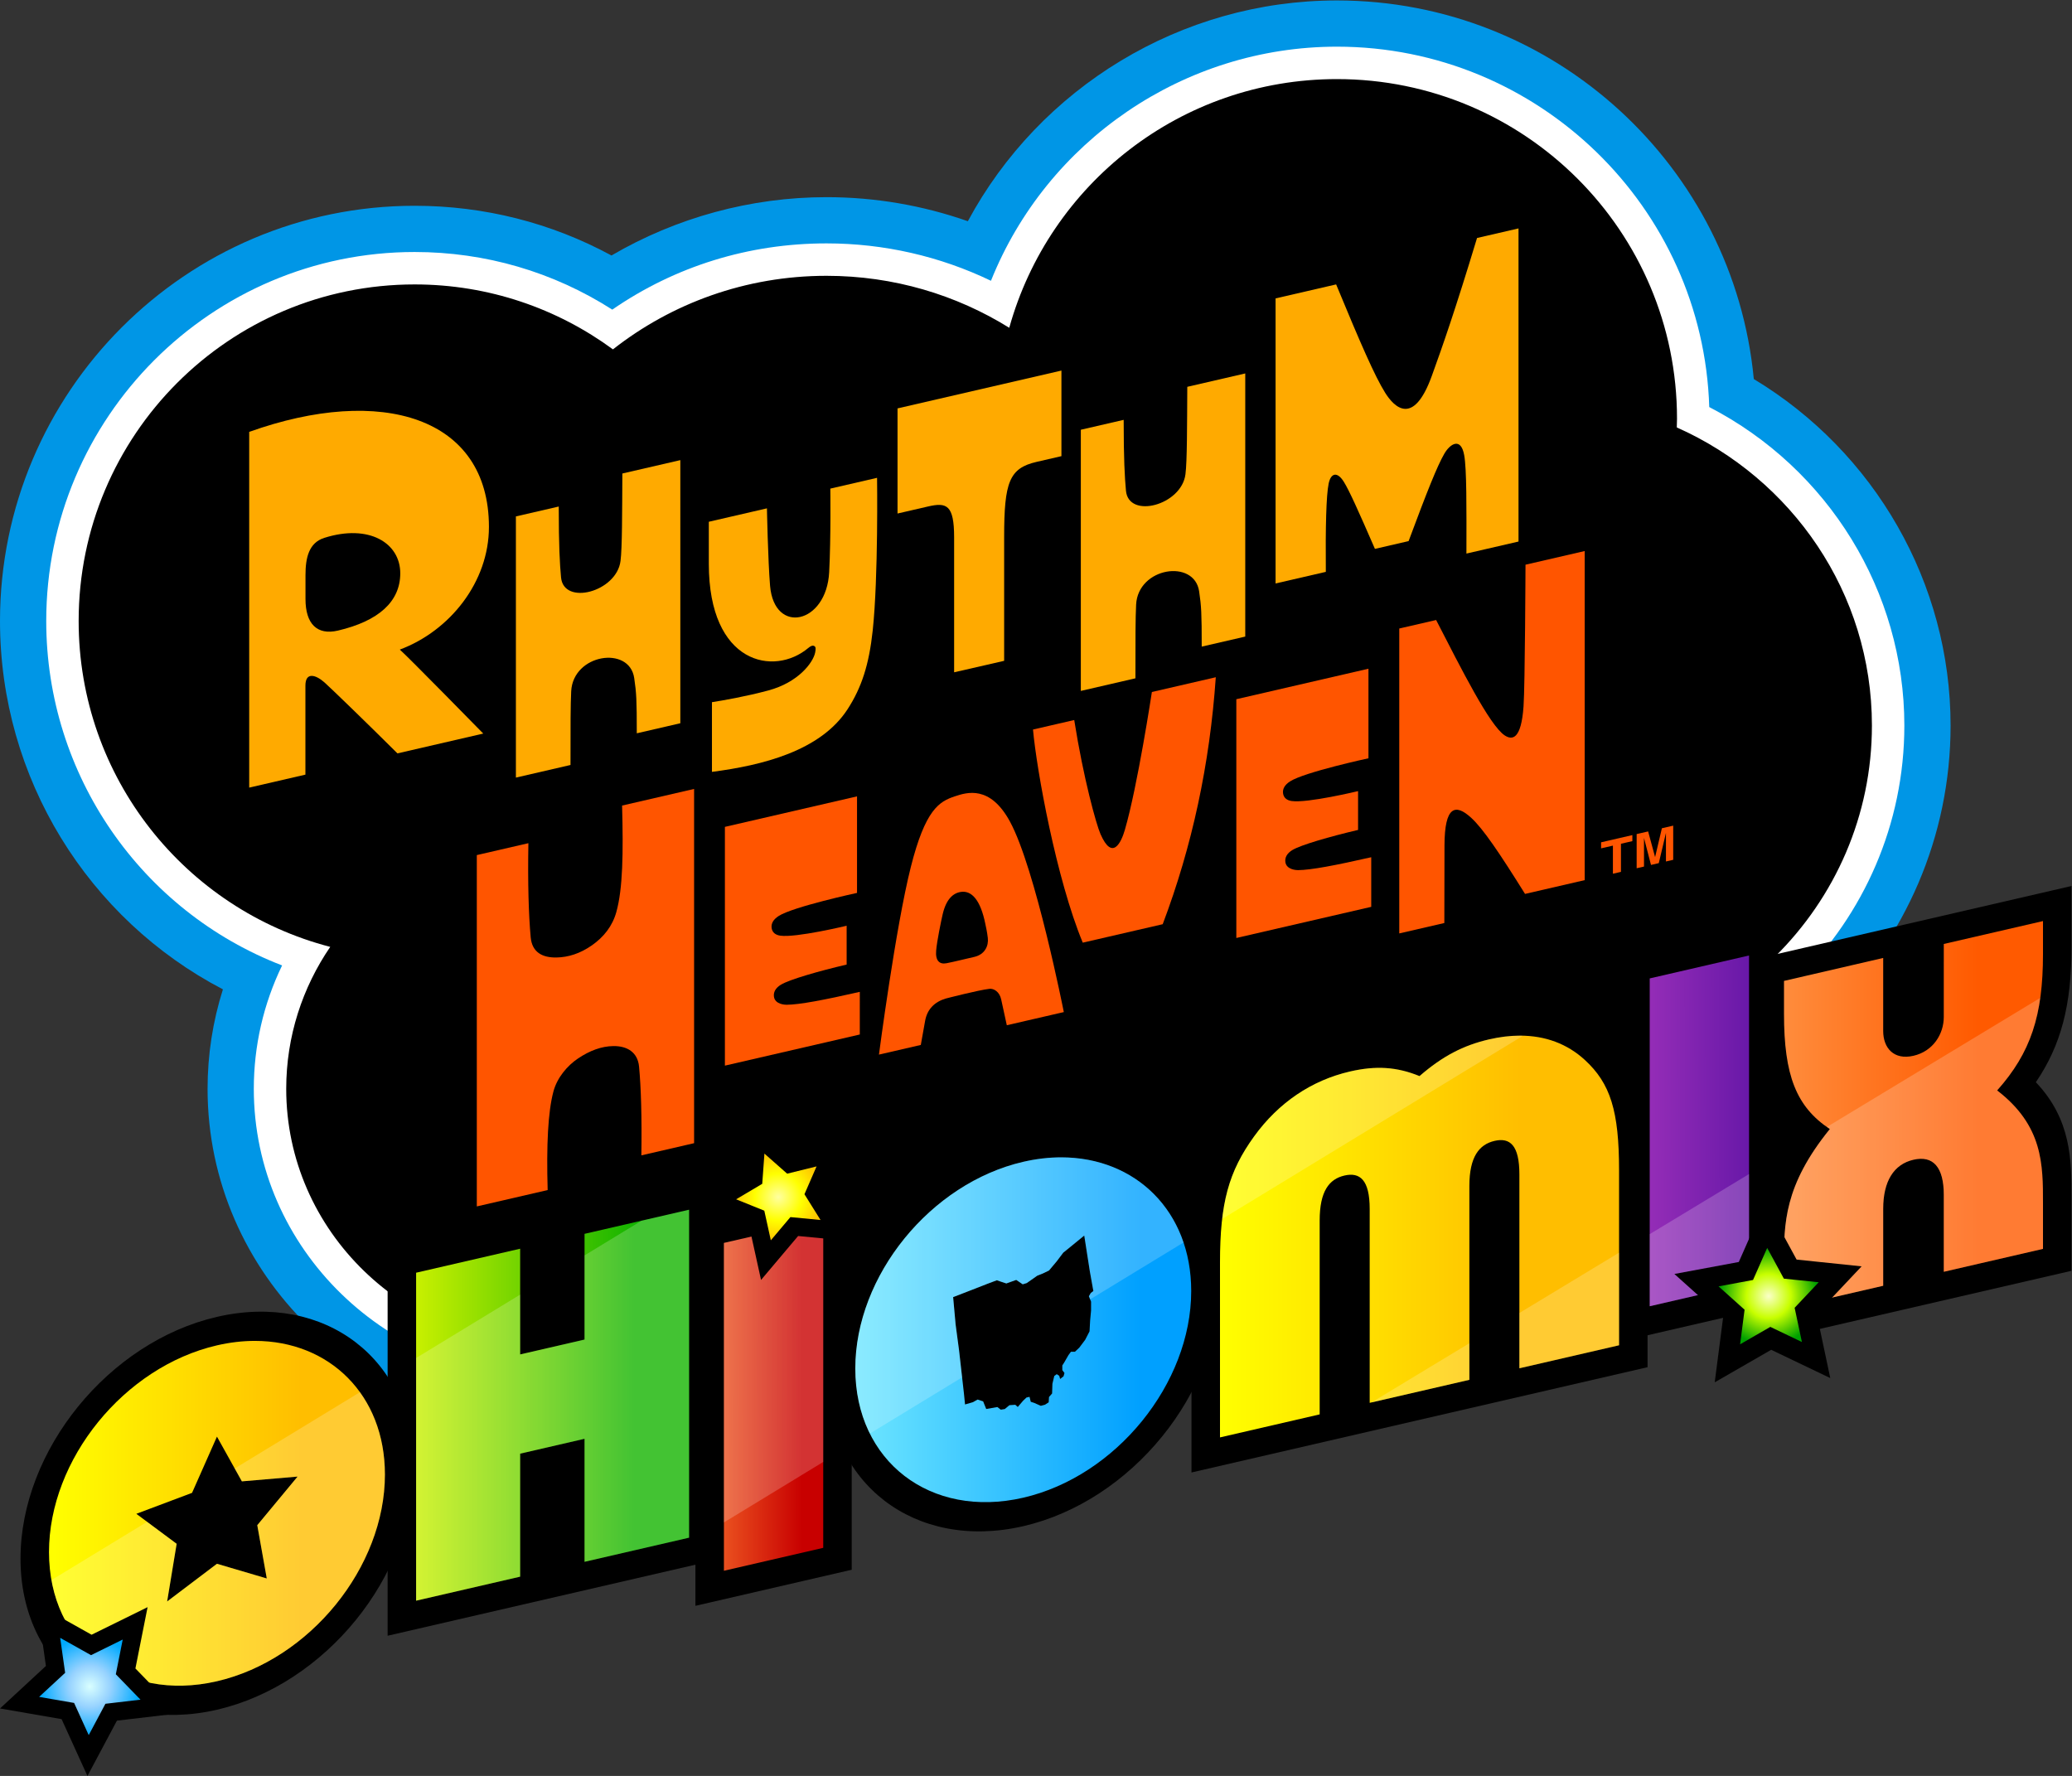 <?xml version="1.0" encoding="UTF-8" standalone="no"?>
<!-- Created with Inkscape (http://www.inkscape.org/) -->

<svg
   version="1.1"
   id="svg2"
   width="666.667"
   height="571.456"
   viewBox="0 0 666.667 571.456"
   sodipodi:docname="Rhythm Heaven Ohiomix Logo.ai"
   xmlns:inkscape="http://www.inkscape.org/namespaces/inkscape"
   xmlns:sodipodi="http://sodipodi.sourceforge.net/DTD/sodipodi-0.dtd"
   xmlns="http://www.w3.org/2000/svg"
   xmlns:svg="http://www.w3.org/2000/svg">
  <rect x="0" y="0" width="666.667" height="571.456" fill="#333333" stroke="none"/>
  <defs
     id="defs6">
    <clipPath
       clipPathUnits="userSpaceOnUse"
       id="clipPath16">
      <path
         d="M 0,428.592 H 500 V 0 H 0 Z"
         id="path14" />
    </clipPath>
    <linearGradient
       x1="0"
       y1="0"
       x2="1"
       y2="0"
       gradientUnits="userSpaceOnUse"
       gradientTransform="matrix(62.533,-2e-7,-0.02,-62.533,430.599,159.581)"
       spreadMethod="pad"
       id="linearGradient56">
      <stop
         style="stop-opacity:1;stop-color:#ff8c3c"
         offset="0"
         id="stop50" />
      <stop
         style="stop-opacity:1;stop-color:#ff5a00"
         offset="0.75"
         id="stop52" />
      <stop
         style="stop-opacity:1;stop-color:#ff5a00"
         offset="1"
         id="stop54" />
    </linearGradient>
    <clipPath
       clipPathUnits="userSpaceOnUse"
       id="clipPath66">
      <path
         d="M 0,428.592 H 500 V 0 H 0 Z"
         id="path64" />
    </clipPath>
    <clipPath
       clipPathUnits="userSpaceOnUse"
       id="clipPath74">
      <path
         d="M 24.027,224.044 H 582.819 V -153.642 H 24.027 Z"
         id="path72" />
    </clipPath>
    <clipPath
       clipPathUnits="userSpaceOnUse"
       id="clipPath78">
      <path
         d="m 430.61,112.8 v 10.927 c -0.029,9.489 -0.016,18.792 11.065,32.431 -8.117,5.369 -11.065,12.974 -11.065,27.806 v 7.953 l 23.942,5.541 v -17.623 c 0,-4.099 2.55,-7.089 7.313,-5.989 4.762,1.099 7.312,5.267 7.312,9.366 l 0.003,17.623 23.943,5.527 v -7.965 c 0,-14.833 -2.95,-23.798 -11.067,-32.916 11.068,-8.512 11.067,-17.826 11.067,-27.322 v -10.927 l -23.943,-5.528 v 18.594 c 0,6.63 -2.553,9.557 -7.315,8.457 -4.763,-1.099 -7.313,-5.204 -7.313,-11.835 v -18.593 z"
         id="path76" />
    </clipPath>
    <linearGradient
       x1="0"
       y1="0"
       x2="1"
       y2="0"
       gradientUnits="userSpaceOnUse"
       gradientTransform="matrix(41.4,9.558,0.092,-43.517,385.988,150.134)"
       spreadMethod="pad"
       id="linearGradient112">
      <stop
         style="stop-opacity:1;stop-color:#aa37be"
         offset="0"
         id="stop108" />
      <stop
         style="stop-opacity:1;stop-color:#5f14a5"
         offset="1"
         id="stop110" />
    </linearGradient>
    <clipPath
       clipPathUnits="userSpaceOnUse"
       id="clipPath122">
      <path
         d="M 0,428.592 H 500 V 0 H 0 Z"
         id="path120" />
    </clipPath>
    <clipPath
       clipPathUnits="userSpaceOnUse"
       id="clipPath130">
      <path
         d="M 24.027,224.044 H 582.819 V -153.642 H 24.027 Z"
         id="path128" />
    </clipPath>
    <clipPath
       clipPathUnits="userSpaceOnUse"
       id="clipPath134">
      <path
         d="m 398.2,192.521 23.971,5.534 V 118.92 L 398.2,113.386 Z"
         id="path132" />
    </clipPath>
    <linearGradient
       x1="0"
       y1="0"
       x2="1"
       y2="0"
       gradientUnits="userSpaceOnUse"
       gradientTransform="matrix(96.473,22.273,5.76e-5,-96.473,294.479,122.273)"
       spreadMethod="pad"
       id="linearGradient170">
      <stop
         style="stop-opacity:1;stop-color:#ffff00"
         offset="0"
         id="stop164" />
      <stop
         style="stop-opacity:1;stop-color:#ffbe00"
         offset="0.75"
         id="stop166" />
      <stop
         style="stop-opacity:1;stop-color:#ffbe00"
         offset="1"
         id="stop168" />
    </linearGradient>
    <clipPath
       clipPathUnits="userSpaceOnUse"
       id="clipPath180">
      <path
         d="M 0,428.592 H 500 V 0 H 0 Z"
         id="path178" />
    </clipPath>
    <clipPath
       clipPathUnits="userSpaceOnUse"
       id="clipPath188">
      <path
         d="M -65.81,321.062 H 582.819 V -153.642 H -65.81 Z"
         id="path186" />
    </clipPath>
    <clipPath
       clipPathUnits="userSpaceOnUse"
       id="clipPath192">
      <path
         d="m 382.535,172.843 c -5.877,5.399 -13.808,7.108 -23.096,4.964 -6.236,-1.44 -11.256,-4.047 -16.804,-8.866 -5.547,2.257 -10.536,2.554 -16.802,1.107 -9.26,-2.138 -17.219,-7.515 -23.096,-15.628 -6.182,-8.533 -8.264,-16.139 -8.264,-30.47 V 81.726 l 24.06,5.554 v 46.797 c 0,7.053 2.272,10.003 5.985,10.861 3.713,0.856 6.088,-1.021 6.088,-8.073 V 90.067 l 24.06,5.555 v 46.797 c 0,7.053 2.375,10.026 6.087,10.884 3.712,0.857 5.986,-1.044 5.986,-8.096 V 98.409 l 24.058,5.555 v 42.225 c 0,14.331 -2.081,20.974 -8.262,26.654"
         id="path190" />
    </clipPath>
    <linearGradient
       x1="0"
       y1="0"
       x2="1"
       y2="0"
       gradientUnits="userSpaceOnUse"
       gradientTransform="matrix(81.082,18.719,0,-81.082,206.445,98.352)"
       spreadMethod="pad"
       id="linearGradient232">
      <stop
         style="stop-opacity:1;stop-color:#6ee6ff"
         offset="0"
         id="stop226" />
      <stop
         style="stop-opacity:1;stop-color:#00a0ff"
         offset="0.85"
         id="stop228" />
      <stop
         style="stop-opacity:1;stop-color:#00a0ff"
         offset="1"
         id="stop230" />
    </linearGradient>
    <clipPath
       clipPathUnits="userSpaceOnUse"
       id="clipPath242">
      <path
         d="M 0,428.592 H 500 V 0 H 0 Z"
         id="path240" />
    </clipPath>
    <clipPath
       clipPathUnits="userSpaceOnUse"
       id="clipPath250">
      <path
         d="M -65.81,321.062 H 493.722 V -65.928 H -65.81 Z"
         id="path248" />
    </clipPath>
    <clipPath
       clipPathUnits="userSpaceOnUse"
       id="clipPath254">
      <path
         d="m 263.353,114.501 v -2.165 l -0.222,-2.363 -0.148,-2.65 -1.047,-2.032 -1.418,-1.895 -1.047,-0.989 -0.968,0.002 -0.599,-0.81 -1.043,-1.809 -0.446,-0.699 v -1.122 l 0.52,-0.699 -0.224,-0.799 -0.82,-0.637 -0.224,0.769 -0.598,0.386 -0.596,-0.436 -0.449,-1.897 -0.074,-2.331 -0.746,-0.844 -0.078,-1.286 -0.893,-0.579 -1.006,-0.268 -1.607,0.71 -0.82,0.26 -0.299,1.2 -0.745,-0.172 -0.822,-0.788 -1.27,-1.486 -0.599,0.53 -1.418,-0.102 -1.118,-0.929 -0.971,-0.151 -0.819,0.635 -2.69,-0.474 -0.745,1.843 -1.344,0.437 -1.121,-0.632 -1.902,-0.552 -0.261,2.592 -1.196,10.548 -0.819,6.156 -0.6,6.615 3.586,1.387 4.703,1.833 2.257,0.848 1.098,-0.373 1.195,-0.394 2.391,0.85 1.568,-1.056 0.969,0.297 2.542,1.782 1.34,0.532 1.494,0.719 1.863,2.221 1.568,2.08 1.794,1.456 3.281,2.683 1.347,-8.631 0.855,-4.765 -0.633,-0.485 -0.45,-0.773 z m -16.367,33.751 c -22.39,-5.169 -40.541,-27.511 -40.541,-49.9 0,-22.391 18.151,-36.351 40.541,-31.182 22.39,5.169 40.542,27.511 40.542,49.9 0,22.391 -18.152,36.352 -40.542,31.182"
         id="path252" />
    </clipPath>
    <linearGradient
       x1="0"
       y1="0"
       x2="1"
       y2="0"
       gradientUnits="userSpaceOnUse"
       gradientTransform="matrix(41.4,9.558,0.092,-43.517,162.523,86.283)"
       spreadMethod="pad"
       id="linearGradient290">
      <stop
         style="stop-opacity:1;stop-color:#ff8232"
         offset="0"
         id="stop284" />
      <stop
         style="stop-opacity:1;stop-color:#c80000"
         offset="0.75"
         id="stop286" />
      <stop
         style="stop-opacity:1;stop-color:#c80000"
         offset="1"
         id="stop288" />
    </linearGradient>
    <clipPath
       clipPathUnits="userSpaceOnUse"
       id="clipPath300">
      <path
         d="M 0,428.592 H 500 V 0 H 0 Z"
         id="path298" />
    </clipPath>
    <clipPath
       clipPathUnits="userSpaceOnUse"
       id="clipPath308">
      <path
         d="M -65.81,321.062 H 493.722 V -65.928 H -65.81 Z"
         id="path306" />
    </clipPath>
    <clipPath
       clipPathUnits="userSpaceOnUse"
       id="clipPath312">
      <path
         d="m 174.734,128.669 23.972,5.535 V 55.068 l -23.972,-5.534 z"
         id="path310" />
    </clipPath>
    <linearGradient
       x1="0"
       y1="0"
       x2="1"
       y2="0"
       gradientUnits="userSpaceOnUse"
       gradientTransform="matrix(65.885,15.211,0,-65.885,100.438,81.894)"
       spreadMethod="pad"
       id="linearGradient348">
      <stop
         style="stop-opacity:1;stop-color:#c8f000"
         offset="0"
         id="stop342" />
      <stop
         style="stop-opacity:1;stop-color:#14b400"
         offset="0.8"
         id="stop344" />
      <stop
         style="stop-opacity:1;stop-color:#14b400"
         offset="1"
         id="stop346" />
    </linearGradient>
    <clipPath
       clipPathUnits="userSpaceOnUse"
       id="clipPath358">
      <path
         d="M 0,428.592 H 500 V 0 H 0 Z"
         id="path356" />
    </clipPath>
    <clipPath
       clipPathUnits="userSpaceOnUse"
       id="clipPath366">
      <path
         d="M -65.81,321.062 H 493.722 V -65.928 H -65.81 Z"
         id="path364" />
    </clipPath>
    <clipPath
       clipPathUnits="userSpaceOnUse"
       id="clipPath370">
      <path
         d="M 141.094,81.392 125.551,77.803 V 48.109 l -25.113,-5.798 v 79.167 l 25.113,5.797 v -25.519 l 15.543,3.589 v 25.518 l 25.229,5.825 V 57.522 l -25.229,-5.826 z"
         id="path368" />
    </clipPath>
    <linearGradient
       x1="0"
       y1="0"
       x2="1"
       y2="0"
       gradientUnits="userSpaceOnUse"
       gradientTransform="matrix(81.082,18.719,0,-81.082,11.827,54.045)"
       spreadMethod="pad"
       id="linearGradient406">
      <stop
         style="stop-opacity:1;stop-color:#ffff00"
         offset="0"
         id="stop400" />
      <stop
         style="stop-opacity:1;stop-color:#ffbe00"
         offset="0.75"
         id="stop402" />
      <stop
         style="stop-opacity:1;stop-color:#ffbe00"
         offset="1"
         id="stop404" />
    </linearGradient>
    <clipPath
       clipPathUnits="userSpaceOnUse"
       id="clipPath416">
      <path
         d="M 0,428.592 H 500 V 0 H 0 Z"
         id="path414" />
    </clipPath>
    <clipPath
       clipPathUnits="userSpaceOnUse"
       id="clipPath424">
      <path
         d="M -65.81,321.062 H 493.722 V -65.928 H -65.81 Z"
         id="path422" />
    </clipPath>
    <clipPath
       clipPathUnits="userSpaceOnUse"
       id="clipPath428">
      <path
         d="m 64.394,47.675 -12.026,3.547 -12.026,-9.1 2.297,13.922 -9.73,7.237 13.446,5.058 6.013,13.572 6.013,-10.796 13.445,1.151 -9.729,-11.73 z M 52.368,103.946 C 29.978,98.777 11.827,76.436 11.827,54.045 c 0,-22.39 18.151,-36.351 40.541,-31.182 22.39,5.17 40.541,27.511 40.541,49.902 0,22.39 -18.151,36.35 -40.541,31.181"
         id="path426" />
    </clipPath>
    <radialGradient
       fx="0"
       fy="0"
       cx="0"
       cy="0"
       r="1"
       gradientUnits="userSpaceOnUse"
       gradientTransform="matrix(11.864,0,0,-11.864,426.901,115.831)"
       spreadMethod="pad"
       id="radialGradient464">
      <stop
         style="stop-opacity:1;stop-color:#faffc8"
         offset="0"
         id="stop458" />
      <stop
         style="stop-opacity:1;stop-color:#c8ff00"
         offset="0.45"
         id="stop460" />
      <stop
         style="stop-opacity:1;stop-color:#00a000"
         offset="1"
         id="stop462" />
    </radialGradient>
    <clipPath
       clipPathUnits="userSpaceOnUse"
       id="clipPath474">
      <path
         d="M 0,428.592 H 500 V 0 H 0 Z"
         id="path472" />
    </clipPath>
    <radialGradient
       fx="0"
       fy="0"
       cx="0"
       cy="0"
       r="1"
       gradientUnits="userSpaceOnUse"
       gradientTransform="matrix(10.331,0,0,-10.331,187.867,139.743)"
       spreadMethod="pad"
       id="radialGradient498">
      <stop
         style="stop-opacity:1;stop-color:#ffffa0"
         offset="0"
         id="stop492" />
      <stop
         style="stop-opacity:1;stop-color:#ffff00"
         offset="0.55"
         id="stop494" />
      <stop
         style="stop-opacity:1;stop-color:#ffc800"
         offset="1"
         id="stop496" />
    </radialGradient>
    <clipPath
       clipPathUnits="userSpaceOnUse"
       id="clipPath508">
      <path
         d="M 0,428.592 H 500 V 0 H 0 Z"
         id="path506" />
    </clipPath>
    <radialGradient
       fx="0"
       fy="0"
       cx="0"
       cy="0"
       r="1"
       gradientUnits="userSpaceOnUse"
       gradientTransform="matrix(11.988,0,0,-11.988,21.68,21.6)"
       spreadMethod="pad"
       id="radialGradient532">
      <stop
         style="stop-opacity:1;stop-color:#d9ffff"
         offset="0"
         id="stop526" />
      <stop
         style="stop-opacity:1;stop-color:#96d2ff"
         offset="0.42"
         id="stop528" />
      <stop
         style="stop-opacity:1;stop-color:#00aaff"
         offset="1"
         id="stop530" />
    </radialGradient>
    <clipPath
       clipPathUnits="userSpaceOnUse"
       id="clipPath542">
      <path
         d="M 0,428.592 H 500 V 0 H 0 Z"
         id="path540" />
    </clipPath>
  </defs>
  <sodipodi:namedview
     id="namedview4"
     pagecolor="#ffffff"
     bordercolor="#000000"
     borderopacity="0.25"
     inkscape:showpageshadow="2"
     inkscape:pageopacity="0.0"
     inkscape:pagecheckerboard="0"
     inkscape:deskcolor="#d1d1d1" />
  <g
     id="g8"
     inkscape:groupmode="layer"
     inkscape:label="Rhythm Heaven Ohiomix Logo"
     transform="matrix(1.333,0,0,-1.333,0,571.456)">
    <g
       id="g10">
      <g
         id="g12"
         clip-path="url(#clipPath16)">
        <g
           id="g18"
           transform="translate(423.321,337.203)">
          <path
             d="m 0,0 c -4.843,51.197 -48.122,91.389 -100.622,91.389 -37.689,0 -71.766,-21.091 -89.086,-53.293 -10.888,3.829 -22.411,5.808 -34.112,5.808 -18.276,0 -36.28,-4.934 -51.911,-14.079 -14.527,7.883 -30.719,12 -47.511,12 -55.183,0 -100.079,-44.965 -100.079,-100.234 0,-37.977 21.287,-71.953 53.807,-88.914 -2.447,-7.719 -3.706,-15.797 -3.706,-24.013 0,-44.748 37.275,-81.152 83.091,-81.152 27.756,0 52.589,13.2 67.731,34.01 18.455,-17.088 42.906,-26.946 69.044,-26.946 42.241,0 79.49,26.109 94.553,64.189 2.485,-0.187 4.974,-0.281 7.466,-0.281 54.496,0 98.831,43.911 98.831,97.884 C 47.496,-49.256 29.196,-17.604 0,0"
             style="fill:#0096e6;fill-opacity:1;fill-rule:nonzero;stroke:none"
             id="path20" />
        </g>
        <g
           id="g22"
           transform="translate(412.569,330.438)">
          <path
             d="m 0,0 c -1.491,48.222 -41.232,86.996 -89.87,86.996 -36.965,0 -70.026,-22.805 -83.506,-56.514 -12.315,5.929 -25.863,9.029 -39.692,9.029 -18.748,0 -36.507,-5.509 -51.713,-15.989 -14.258,9.117 -30.634,13.909 -47.709,13.909 -49.031,0 -88.92,-39.959 -88.92,-89.075 0,-37.189 22.959,-70.059 56.933,-83.138 -4.49,-9.27 -6.831,-19.405 -6.831,-29.788 0,-38.595 32.268,-69.993 71.931,-69.993 29.072,0 54.433,16.657 65.718,41.439 16.965,-21.537 42.912,-34.375 71.056,-34.375 40.527,0 75.888,26.98 86.932,65.203 4.982,-0.86 10.031,-1.295 15.088,-1.295 48.342,0 87.672,38.904 87.672,86.725 C 47.089,-44.514 28.77,-14.881 0,0"
             style="fill:#ffffff;fill-opacity:1;fill-rule:nonzero;stroke:none"
             id="path24" />
        </g>
        <g
           id="g26"
           transform="translate(404.733,325.525)">
          <path
             d="m 0,0 c 0.018,0.702 0.053,1.4 0.053,2.107 0,45.273 -36.751,81.975 -82.087,81.975 -37.722,0 -69.479,-25.418 -79.089,-60.032 -12.768,7.936 -27.887,12.548 -44.109,12.548 -19.502,0 -37.414,-6.655 -51.552,-17.758 -13.418,9.849 -29.961,15.677 -47.869,15.677 -44.787,0 -81.095,-36.376 -81.095,-81.248 0,-37.823 25.797,-69.607 60.724,-78.661 -6.707,-9.825 -10.622,-21.6 -10.622,-34.266 0,-34.334 28.701,-62.168 64.104,-62.168 31.802,0 58.18,22.462 63.222,51.915 13.709,-26.623 41.488,-44.848 73.553,-44.848 40.232,0 73.734,28.676 81.128,66.654 6.661,-1.78 13.661,-2.747 20.893,-2.747 44.097,0 79.845,35.324 79.845,78.898 C 47.099,-39.915 27.761,-12.356 0,0"
             style="fill:#000000;fill-opacity:1;fill-rule:nonzero;stroke:none"
             id="path28" />
        </g>
        <path
           d="m 388.348,173.512 h 4.835 v 4.835 h -4.835 z"
           style="fill:#000000;fill-opacity:1;fill-rule:nonzero;stroke:none"
           id="path30" />
        <path
           d="m 182.713,118.712 h 38.961 v 38.962 h -38.961 z"
           style="fill:#000000;fill-opacity:1;fill-rule:nonzero;stroke:none"
           id="path32" />
        <g
           id="g34"
           transform="translate(500,214.828)">
          <path
             d="m 0,0 -76.268,-17.623 v -92.871 L 0,-92.887 v 17.809 c 0,8.827 -0.001,18.679 -8.601,27.714 6.117,8.972 8.601,18.71 8.601,32.52 z"
             style="fill:#000000;fill-opacity:1;fill-rule:nonzero;stroke:none"
             id="path36" />
        </g>
      </g>
    </g>
    <g
       id="g38">
      <g
         id="g40">
        <g
           id="g46">
          <g
             id="g48">
            <path
               d="m 469.18,200.835 -0.003,-17.623 c 0,-4.099 -2.549,-8.266 -7.312,-9.366 v 0 c -4.763,-1.1 -7.313,1.891 -7.313,5.989 v 0 17.623 l -23.943,-5.541 v -7.953 c 0,-14.832 2.949,-22.437 11.066,-27.806 v 0 c -11.081,-13.639 -11.094,-22.942 -11.066,-32.431 v 0 -10.927 l 23.943,5.527 v 18.593 c 0,6.631 2.55,10.737 7.313,11.835 v 0 c 4.763,1.099 7.315,-1.827 7.315,-8.457 v 0 -18.594 l 23.943,5.527 v 10.928 c 0,9.497 0.001,18.81 -11.067,27.321 v 0 c 8.117,9.119 11.067,18.084 11.067,32.917 v 0 7.966 z"
               style="fill:url(#linearGradient56);stroke:none"
               id="path58" />
          </g>
        </g>
      </g>
    </g>
    <g
       id="g60">
      <g
         id="g62"
         clip-path="url(#clipPath66)">
        <g
           id="g68">
          <g
             id="g70" />
          <g
             id="g90">
            <g
               clip-path="url(#clipPath74)"
               opacity="0.2"
               id="g88">
              <g
                 id="g86">
                <g
                   clip-path="url(#clipPath78)"
                   id="g84">
                  <g
                     transform="translate(54.539,-153.642)"
                     id="g82">
                    <path
                       d="M 0,0 -30.512,58.065 497.797,377.686 528.28,319.591 Z"
                       style="fill:#ffffff;fill-opacity:1;fill-rule:nonzero;stroke:none"
                       id="path80" />
                  </g>
                </g>
              </g>
            </g>
          </g>
        </g>
        <g
           id="g92"
           transform="translate(391.322,197.811)">
          <path
             d="m 0,0 v -92.891 l 37.728,8.71 V 8.71 Z"
             style="fill:#000000;fill-opacity:1;fill-rule:nonzero;stroke:none"
             id="path94" />
        </g>
      </g>
    </g>
    <g
       id="g96">
      <g
         id="g98">
        <g
           id="g104">
          <g
             id="g106">
            <path
               d="m 398.2,192.521 v -79.135 l 23.971,5.534 v 79.135 z"
               style="fill:url(#linearGradient112);stroke:none"
               id="path114" />
          </g>
        </g>
      </g>
    </g>
    <g
       id="g116">
      <g
         id="g118"
         clip-path="url(#clipPath122)">
        <g
           id="g124">
          <g
             id="g126" />
          <g
             id="g146">
            <g
               clip-path="url(#clipPath130)"
               opacity="0.2"
               id="g144">
              <g
                 id="g142">
                <g
                   clip-path="url(#clipPath134)"
                   id="g140">
                  <g
                     transform="translate(54.539,-153.642)"
                     id="g138">
                    <path
                       d="M 0,0 -30.512,58.065 497.797,377.686 528.28,319.591 Z"
                       style="fill:#ffffff;fill-opacity:1;fill-rule:nonzero;stroke:none"
                       id="path136" />
                  </g>
                </g>
              </g>
            </g>
          </g>
        </g>
        <g
           id="g148"
           transform="translate(387.724,178.555)">
          <path
             d="m 0,0 c -7.204,6.619 -16.985,8.738 -28.285,6.13 -6.17,-1.424 -11.497,-3.887 -16.804,-7.819 -5.305,1.482 -10.633,1.485 -16.803,0.06 -11.3,-2.608 -21.081,-9.245 -28.286,-19.19 -7.346,-10.144 -9.951,-19.401 -9.951,-35.372 v -49.104 L 9.952,-79.881 v 49.104 C 9.952,-14.805 7.348,-6.75 0,0"
             style="fill:#000000;fill-opacity:1;fill-rule:nonzero;stroke:none"
             id="path150" />
        </g>
      </g>
    </g>
    <g
       id="g152">
      <g
         id="g154">
        <g
           id="g160">
          <g
             id="g162">
            <path
               d="m 359.439,177.807 c -6.237,-1.439 -11.256,-4.047 -16.804,-8.866 v 0 c -5.546,2.257 -10.536,2.554 -16.803,1.107 v 0 c -9.259,-2.138 -17.218,-7.514 -23.095,-15.628 v 0 c -6.182,-8.534 -8.264,-16.139 -8.264,-30.469 v 0 -42.226 l 24.06,5.555 v 46.797 c 0,7.053 2.272,10.003 5.985,10.861 v 0 c 3.713,0.856 6.088,-1.021 6.088,-8.072 v 0 -46.798 l 24.06,5.554 v 46.797 c 0,7.053 2.375,10.027 6.087,10.884 v 0 c 3.713,0.857 5.986,-1.044 5.986,-8.096 v 0 -46.797 l 24.058,5.554 v 42.225 c 0,14.331 -2.081,20.974 -8.262,26.654 v 0 c -4.232,3.888 -9.529,5.862 -15.63,5.862 v 0 c -2.373,10e-4 -4.865,-0.298 -7.466,-0.898"
               style="fill:url(#linearGradient170);stroke:none"
               id="path172" />
          </g>
        </g>
      </g>
    </g>
    <g
       id="g174">
      <g
         id="g176"
         clip-path="url(#clipPath180)">
        <g
           id="g182">
          <g
             id="g184" />
          <g
             id="g208">
            <g
               clip-path="url(#clipPath188)"
               opacity="0.2"
               id="g206">
              <g
                 id="g204">
                <g
                   clip-path="url(#clipPath192)"
                   id="g202">
                  <g
                     transform="translate(-33.984,-65.929)"
                     id="g196">
                    <path
                       d="M 0,0 -31.826,65.563 495.881,386.99 527.707,321.428 Z"
                       style="fill:#ffffff;fill-opacity:1;fill-rule:nonzero;stroke:none"
                       id="path194" />
                  </g>
                  <g
                     transform="translate(54.539,-153.642)"
                     id="g200">
                    <path
                       d="M 0,0 -30.512,58.065 497.797,377.686 528.28,319.591 Z"
                       style="fill:#ffffff;fill-opacity:1;fill-rule:nonzero;stroke:none"
                       id="path198" />
                  </g>
                </g>
              </g>
            </g>
          </g>
        </g>
        <g
           id="g210"
           transform="translate(246.986,155.128)">
          <path
             d="m 0,0 c -26.146,-6.036 -47.417,-32.219 -47.417,-58.364 0,-26.146 21.271,-42.506 47.417,-36.47 26.145,6.036 47.417,32.219 47.417,58.364 C 47.417,-10.324 26.145,6.036 0,0"
             style="fill:#000000;fill-opacity:1;fill-rule:nonzero;stroke:none"
             id="path212" />
        </g>
      </g>
    </g>
    <g
       id="g214">
      <g
         id="g216">
        <g
           id="g222">
          <g
             id="g224">
            <path
               d="m 246.986,148.253 c -22.39,-5.17 -40.54,-27.512 -40.54,-49.901 v 0 c 0,-22.391 18.15,-36.351 40.54,-31.182 v 0 c 22.39,5.169 40.541,27.511 40.541,49.9 v 0 c 0,19.241 -13.405,32.257 -31.384,32.258 v 0 c -2.943,0 -6.007,-0.348 -9.157,-1.075 m 0.842,-29.273 2.542,1.782 1.34,0.532 1.493,0.719 1.864,2.22 1.568,2.08 1.795,1.456 3.28,2.684 1.347,-8.631 0.854,-4.765 -0.632,-0.484 -0.45,-0.774 0.524,-1.298 v -2.165 l -0.222,-2.363 -0.148,-2.65 -1.047,-2.032 -1.418,-1.895 -1.047,-0.989 -0.968,0.002 -0.599,-0.811 -1.043,-1.808 -0.447,-0.699 v -1.122 l 0.521,-0.7 -0.224,-0.798 -0.82,-0.637 -0.224,0.768 -0.598,0.387 -0.596,-0.436 -0.449,-1.896 -0.075,-2.331 -0.746,-0.846 -0.076,-1.285 -0.894,-0.578 -1.006,-0.269 -1.608,0.71 -0.819,0.261 -0.298,1.198 -0.745,-0.171 -0.823,-0.788 -1.27,-1.486 -0.598,0.529 -1.419,-0.1 -1.118,-0.929 -0.971,-0.152 -0.819,0.635 -2.69,-0.473 -0.745,1.842 -1.344,0.437 -1.12,-0.632 -1.904,-0.552 -0.26,2.592 -1.195,10.549 -0.82,6.155 -0.6,6.615 3.586,1.387 4.703,1.833 2.257,0.849 1.098,-0.374 1.195,-0.394 2.391,0.851 1.568,-1.057 z"
               style="fill:url(#linearGradient232);stroke:none"
               id="path234" />
          </g>
        </g>
      </g>
    </g>
    <g
       id="g236">
      <g
         id="g238"
         clip-path="url(#clipPath242)">
        <g
           id="g244">
          <g
             id="g246" />
          <g
             id="g266">
            <g
               clip-path="url(#clipPath250)"
               opacity="0.2"
               id="g264">
              <g
                 id="g262">
                <g
                   clip-path="url(#clipPath254)"
                   id="g260">
                  <g
                     transform="translate(-33.984,-65.929)"
                     id="g258">
                    <path
                       d="M 0,0 -31.826,65.563 495.881,386.99 527.707,321.428 Z"
                       style="fill:#ffffff;fill-opacity:1;fill-rule:nonzero;stroke:none"
                       id="path256" />
                  </g>
                </g>
              </g>
            </g>
          </g>
        </g>
        <g
           id="g268"
           transform="translate(167.858,133.958)">
          <path
             d="m 0,0 v -92.887 l 37.724,8.709 V 8.709 Z"
             style="fill:#000000;fill-opacity:1;fill-rule:nonzero;stroke:none"
             id="path270" />
        </g>
      </g>
    </g>
    <g
       id="g272">
      <g
         id="g274">
        <g
           id="g280">
          <g
             id="g282">
            <path
               d="M 174.734,128.669 V 49.534 l 23.972,5.534 v 79.136 z"
               style="fill:url(#linearGradient290);stroke:none"
               id="path292" />
          </g>
        </g>
      </g>
    </g>
    <g
       id="g294">
      <g
         id="g296"
         clip-path="url(#clipPath300)">
        <g
           id="g302">
          <g
             id="g304" />
          <g
             id="g324">
            <g
               clip-path="url(#clipPath308)"
               opacity="0.2"
               id="g322">
              <g
                 id="g320">
                <g
                   clip-path="url(#clipPath312)"
                   id="g318">
                  <g
                     transform="translate(-33.984,-65.929)"
                     id="g316">
                    <path
                       d="M 0,0 -31.826,65.563 495.881,386.99 527.707,321.428 Z"
                       style="fill:#ffffff;fill-opacity:1;fill-rule:nonzero;stroke:none"
                       id="path314" />
                  </g>
                </g>
              </g>
            </g>
          </g>
        </g>
        <g
           id="g326"
           transform="translate(93.562,126.766)">
          <path
             d="m 0,0 v -92.918 l 79.638,18.386 v 92.918 z"
             style="fill:#000000;fill-opacity:1;fill-rule:nonzero;stroke:none"
             id="path328" />
        </g>
      </g>
    </g>
    <g
       id="g330">
      <g
         id="g332">
        <g
           id="g338">
          <g
             id="g340">
            <path
               d="m 141.094,130.864 v -25.519 l -15.543,-3.589 v 25.518 l -25.113,-5.796 V 42.311 l 25.113,5.798 v 29.694 l 15.543,3.588 V 51.696 l 25.23,5.826 v 79.165 z"
               style="fill:url(#linearGradient348);stroke:none"
               id="path350" />
          </g>
        </g>
      </g>
    </g>
    <g
       id="g352">
      <g
         id="g354"
         clip-path="url(#clipPath358)">
        <g
           id="g360">
          <g
             id="g362" />
          <g
             id="g382">
            <g
               clip-path="url(#clipPath366)"
               opacity="0.2"
               id="g380">
              <g
                 id="g378">
                <g
                   clip-path="url(#clipPath370)"
                   id="g376">
                  <g
                     transform="translate(-33.984,-65.929)"
                     id="g374">
                    <path
                       d="M 0,0 -31.826,65.563 495.881,386.99 527.707,321.428 Z"
                       style="fill:#ffffff;fill-opacity:1;fill-rule:nonzero;stroke:none"
                       id="path372" />
                  </g>
                </g>
              </g>
            </g>
          </g>
        </g>
        <g
           id="g384"
           transform="translate(52.368,110.822)">
          <path
             d="m 0,0 c -26.146,-6.036 -47.417,-32.219 -47.417,-58.365 0,-26.146 21.271,-42.506 47.417,-36.47 26.146,6.036 47.417,32.219 47.417,58.364 C 47.417,-10.324 26.146,6.036 0,0"
             style="fill:#000000;fill-opacity:1;fill-rule:nonzero;stroke:none"
             id="path386" />
        </g>
      </g>
    </g>
    <g
       id="g388">
      <g
         id="g390">
        <g
           id="g396">
          <g
             id="g398">
            <path
               d="M 52.367,103.946 C 29.977,98.778 11.827,76.436 11.827,54.045 v 0 c 0,-22.389 18.15,-36.351 40.54,-31.181 v 0 c 22.391,5.169 40.542,27.51 40.542,49.901 v 0 c 0,19.24 -13.406,32.255 -31.385,32.257 v 0 c -2.944,0 -6.006,-0.348 -9.157,-1.076 m -9.729,-47.902 -9.729,7.238 13.446,5.057 6.012,13.572 6.014,-10.796 13.445,1.151 -9.729,-11.73 2.296,-12.861 -12.026,3.547 -12.025,-9.1 z"
               style="fill:url(#linearGradient406);stroke:none"
               id="path408" />
          </g>
        </g>
      </g>
    </g>
    <g
       id="g410">
      <g
         id="g412"
         clip-path="url(#clipPath416)">
        <g
           id="g418">
          <g
             id="g420" />
          <g
             id="g440">
            <g
               clip-path="url(#clipPath424)"
               opacity="0.2"
               id="g438">
              <g
                 id="g436">
                <g
                   clip-path="url(#clipPath428)"
                   id="g434">
                  <g
                     transform="translate(-33.984,-65.929)"
                     id="g432">
                    <path
                       d="M 0,0 -31.826,65.563 495.881,386.99 527.707,321.428 Z"
                       style="fill:#ffffff;fill-opacity:1;fill-rule:nonzero;stroke:none"
                       id="path430" />
                  </g>
                </g>
              </g>
            </g>
          </g>
        </g>
        <g
           id="g442"
           transform="translate(449.34,123.016)">
          <path
             d="m 0,0 -15.689,1.635 -7.556,13.903 -6.394,-14.486 -15.549,-2.893 11.755,-10.552 -2.019,-15.601 13.632,7.852 14.258,-6.829 -3.28,15.475 z"
             style="fill:#000000;fill-opacity:1;fill-rule:nonzero;stroke:none"
             id="path444" />
        </g>
      </g>
    </g>
    <g
       id="g446">
      <g
         id="g448">
        <g
           id="g454">
          <g
             id="g456">
            <path
               d="m 423.135,119.729 -8.322,-1.548 6.278,-5.635 -1.081,-8.35 7.3,4.204 7.621,-3.65 -1.752,8.263 5.81,6.161 -8.408,0.876 -4.03,7.416 z"
               style="fill:url(#radialGradient464);stroke:none"
               id="path466" />
          </g>
        </g>
      </g>
    </g>
    <g
       id="g468">
      <g
         id="g470"
         clip-path="url(#clipPath474)">
        <g
           id="g476"
           transform="translate(199.092,140.789)">
          <path
             d="m 0,0 5.524,12.703 -13.443,-3.319 -10.383,9.17 -0.996,-13.817 -11.935,-7.073 12.854,-5.186 2.983,-13.534 8.951,10.609 13.799,-1.33 z"
             style="fill:#000000;fill-opacity:1;fill-rule:nonzero;stroke:none"
             id="path478" />
        </g>
      </g>
    </g>
    <g
       id="g480">
      <g
         id="g482">
        <g
           id="g488">
          <g
             id="g490">
            <path
               d="m 183.984,142.935 -6.307,-3.736 6.803,-2.746 1.577,-7.153 4.73,5.606 7.271,-0.701 -3.884,6.219 2.92,6.716 -7.095,-1.752 -5.49,4.846 z"
               style="fill:url(#radialGradient498);stroke:none"
               id="path500" />
          </g>
        </g>
      </g>
    </g>
    <g
       id="g502">
      <g
         id="g504"
         clip-path="url(#clipPath508)">
        <g
           id="g510"
           transform="translate(32.685,25.946)">
          <path
             d="m 0,0 2.939,14.803 -13.52,-6.657 -13.138,7.368 2.115,-14.91 -11.081,-10.256 14.867,-2.573 6.24,-13.721 7.117,13.354 14.985,1.758 z"
             style="fill:#000000;fill-opacity:1;fill-rule:nonzero;stroke:none"
             id="path512" />
        </g>
      </g>
    </g>
    <g
       id="g514">
      <g
         id="g516">
        <g
           id="g522">
          <g
             id="g524">
            <path
               d="m 15.723,24.898 -6.278,-5.809 8.439,-1.46 3.532,-7.767 4.031,7.562 8.467,0.993 -5.957,6.132 1.664,8.38 -7.649,-3.767 -7.446,4.175 z"
               style="fill:url(#radialGradient532);stroke:none"
               id="path534" />
          </g>
        </g>
      </g>
    </g>
    <g
       id="g536">
      <g
         id="g538"
         clip-path="url(#clipPath542)">
        <g
           id="g544"
           transform="translate(402.116,220.746)">
          <path
             d="m 0,0 v 6.89 l -1.732,-7.29 -1.876,-0.433 -1.691,6.5 v -6.891 l -1.773,-0.409 v 8.248 l 2.77,0.639 1.67,-6.156 0.021,0.005 1.629,6.918 2.734,0.631 V 0.404 Z M -12.803,-2.956 V 3.829 L -15.655,3.17 V 4.628 L -8.11,6.371 V 4.913 l -2.75,-0.636 v -6.784 z"
             style="fill:#ff5500;fill-opacity:1;fill-rule:nonzero;stroke:none"
             id="path546" />
        </g>
        <g
           id="g548"
           transform="translate(368.216,292.386)">
          <path
             d="m 0,0 c 0,0 -0.111,-29.084 -0.474,-34.2 -0.565,-7.992 -2.713,-8.206 -4.54,-7.008 -3.645,2.393 -10.458,16.014 -16.558,27.858 l -8.899,-2.054 v -73.601 l 10.881,2.512 0.037,18.676 c 0.019,9.586 2.637,10.21 6.44,6.728 2.886,-2.643 6.813,-8.47 13.002,-18.378 l 14.4,3.324 V 3.299 Z"
             style="fill:#ff5500;fill-opacity:1;fill-rule:nonzero;stroke:none"
             id="path550" />
        </g>
        <g
           id="g552"
           transform="translate(313.291,218.658)">
          <path
             d="m 0,0 c -0.33,-0.002 -2.774,0.081 -3.036,1.946 -0.152,1.08 0.367,2.094 1.671,2.892 2.04,1.247 9.1,3.277 15.876,4.866 v 9.37 c 0,0 -12.27,-2.952 -16.043,-2.391 -1.146,0.171 -1.909,0.776 -2.061,1.835 -0.155,1.083 0.39,2.058 1.671,2.892 3.451,2.248 18.94,5.589 18.94,5.589 V 48.62 l -31.892,-7.363 v -57.635 l 32.561,7.517 V 3.114 C 8.996,1.14 3.122,0.017 0,0"
             style="fill:#ff5500;fill-opacity:1;fill-rule:nonzero;stroke:none"
             id="path554" />
        </g>
        <g
           id="g556"
           transform="translate(278.034,261.659)">
          <path
             d="m 0,0 c 0,0 -3.455,-22.762 -6.522,-33.281 -0.877,-3.006 -2.996,-7.604 -5.877,-1.029 -1.033,2.355 -4.096,13.359 -6.345,27.545 l -9.949,-2.297 c 0.87,-9.754 5.646,-36.099 12.01,-51.446 l 19.296,4.454 c 7.103,18.797 11.365,38.65 12.813,59.616 z"
             style="fill:#ff5500;fill-opacity:1;fill-rule:nonzero;stroke:none"
             id="path558" />
        </g>
        <g
           id="g560"
           transform="translate(235.279,197.74)">
          <path
             d="m 0,0 c -1.537,-0.335 -5.033,-1.221 -6.82,-1.556 -1.71,-0.334 -2.709,0.63 -2.497,3.071 0.192,2.283 1.194,7.124 1.575,8.758 0.841,3.616 2.494,5.122 4.438,5.393 2.492,0.348 4.668,-1.83 5.859,-7.734 C 2.67,7.36 2.961,6.176 3.151,4.565 3.381,2.61 2.421,0.609 0,0 m 8.504,32.628 c -4.829,8.897 -10.444,7.054 -13.322,6.101 -3.77,-1.247 -7.116,-3.183 -10.618,-17.072 -3.68,-14.599 -7.687,-45.267 -7.687,-45.267 l 10.103,2.333 1.039,5.814 c 0.501,2.808 2.288,4.592 5.013,5.394 0,0 7.828,2.032 10.5,2.336 1.129,0.128 2.456,-0.763 2.842,-2.531 l 1.364,-6.256 13.76,3.176 c 0,0 -6.845,34.645 -12.994,45.972"
             style="fill:#ff5500;fill-opacity:1;fill-rule:nonzero;stroke:none"
             id="path562" />
        </g>
        <g
           id="g564"
           transform="translate(189.846,186.161)">
          <path
             d="m 0,0 c -0.33,-0.002 -2.774,0.081 -3.036,1.946 -0.151,1.08 0.367,2.094 1.671,2.892 2.04,1.247 9.1,3.276 15.877,4.866 v 9.37 c 0,0 -12.27,-2.952 -16.044,-2.391 -1.146,0.171 -1.909,0.776 -2.061,1.835 -0.155,1.083 0.39,2.057 1.671,2.892 3.451,2.247 18.94,5.589 18.94,5.589 l 10e-4,23.304 -31.892,-7.363 -0.001,-57.635 32.561,7.517 V 3.113 C 8.997,1.14 3.123,0.017 0,0"
             style="fill:#ff5500;fill-opacity:1;fill-rule:nonzero;stroke:none"
             id="path566" />
        </g>
        <g
           id="g568"
           transform="translate(150.156,234.245)">
          <path
             d="m 0,0 c 0.307,-11.483 0.183,-20.08 -1.393,-25.72 -0.957,-3.426 -3.064,-6.034 -5.877,-8.008 -2.865,-2.01 -5.737,-2.891 -8.55,-2.947 -3.43,-0.068 -5.91,1.267 -6.24,4.865 -0.501,5.479 -0.724,13.135 -0.556,22.728 l -12.451,-2.874 v -84.807 l 17.102,3.949 c -0.306,10.816 0.062,18.839 1.393,23.801 0.906,3.381 3.387,6.243 5.877,7.925 2.909,1.964 5.732,2.984 8.55,3.03 3.426,0.056 5.916,-1.533 6.24,-4.949 0.473,-5.005 0.696,-12.225 0.556,-21.43 l 12.729,2.94 v 85.51 z"
             style="fill:#ff5500;fill-opacity:1;fill-rule:nonzero;stroke:none"
             id="path570" />
        </g>
        <g
           id="g572"
           transform="translate(356.518,371.252)">
          <path
             d="m 0,0 c -5.309,-17.531 -8.313,-26.103 -10.932,-33.329 -4.461,-12.296 -9.088,-7.466 -11.244,-4.037 -2.508,4.018 -5.918,11.835 -11.835,26.158 l -14.618,-3.374 v -68.813 l 12.129,2.801 c -0.092,10.968 0.093,18.415 0.683,21.31 0.534,2.599 2.101,2.968 3.686,0.387 1.309,-2.12 3.374,-6.71 7.485,-16.148 l 8.127,1.876 c 4.48,12.037 6.897,18.106 8.611,21.074 1.383,2.415 4.018,4.111 4.811,-0.35 0.609,-3.374 0.553,-12.526 0.534,-23.734 l 12.573,2.903 V 2.311 Z"
             style="fill:#ffaa00;fill-opacity:1;fill-rule:nonzero;stroke:none"
             id="path574" />
        </g>
        <g
           id="g576"
           transform="translate(286.579,335.324)">
          <path
             d="m 0,0 c -0.055,-9.402 -0.036,-17.974 -0.442,-21.107 -0.941,-7.485 -13.734,-10.858 -14.361,-3.964 -0.295,3.245 -0.552,7.531 -0.552,17.098 l -10.342,-2.387 v -63.045 l 13.18,3.043 c 0,10.009 0,14.359 0.166,17.787 0.461,9.033 14.029,11.079 15.208,3.226 0.536,-3.576 0.627,-5.29 0.627,-13.364 l 10.508,2.425 V 3.23 Z"
             style="fill:#ffaa00;fill-opacity:1;fill-rule:nonzero;stroke:none"
             id="path578" />
        </g>
        <g
           id="g580"
           transform="translate(216.64,330.116)">
          <path
             d="m 0,0 v -25.376 l 7.355,1.698 c 4.461,1.03 6.305,0.449 6.305,-7.448 v -32.575 l 12.074,2.767 v 29.882 c 0,13.273 1.246,16.622 7.816,18.139 l 6.01,1.388 V 9.133 Z"
             style="fill:#ffaa00;fill-opacity:1;fill-rule:nonzero;stroke:none"
             id="path582" />
        </g>
        <g
           id="g584"
           transform="translate(211.699,313.356)">
          <path
             d="m 0,0 -11.282,-2.604 c 0,0 0.166,-11.614 -0.276,-20.167 -0.646,-12.518 -13.254,-15.209 -14.268,-3.3 -0.517,6.249 -0.756,18.705 -0.756,18.705 l -14.028,-3.239 v -10.157 c 0,-24.241 15.76,-27.228 24.001,-20.315 0.497,0.424 0.995,0.682 1.401,0.498 0.46,-0.203 0.442,-0.7 0.258,-1.622 -0.498,-2.415 -4.074,-7.19 -11.3,-9.125 -5.512,-1.475 -10.914,-2.405 -13.605,-2.829 v -16.822 c 12.13,1.567 26.177,5.033 32.721,15.098 3.41,5.254 5.198,10.802 6.083,19.024 C 0.332,-23.915 0,0 0,0"
             style="fill:#ffaa00;fill-opacity:1;fill-rule:nonzero;stroke:none"
             id="path586" />
        </g>
        <g
           id="g588"
           transform="translate(150.221,314.401)">
          <path
             d="m 0,0 c -0.056,-9.401 -0.037,-17.973 -0.442,-21.107 -0.941,-7.484 -13.734,-10.858 -14.361,-3.963 -0.295,3.244 -0.553,7.53 -0.553,17.097 l -10.341,-2.387 v -63.045 l 13.18,3.043 c 0,10.01 0,14.359 0.166,17.788 0.461,9.032 14.028,11.078 15.208,3.226 0.535,-3.577 0.627,-5.291 0.627,-13.365 l 10.507,2.426 V 3.23 Z"
             style="fill:#ffaa00;fill-opacity:1;fill-rule:nonzero;stroke:none"
             id="path590" />
        </g>
        <g
           id="g592"
           transform="translate(81.572,276.483)">
          <path
             d="m 0,0 c -5.033,-1.18 -7.834,1.622 -7.834,7.613 v 5.788 c -0.001,4.175 0.811,7.798 4.534,8.978 C 7.512,25.804 15.042,21.144 15.042,13.826 15.042,6.986 9.807,2.304 0,0 m 36.444,25.015 c 0,26.601 -26.029,34.324 -57.865,22.95 v -85.868 l 13.568,3.132 v 21.498 c 0,3.281 2.415,2.71 4.645,0.719 1.567,-1.401 10.987,-10.526 17.568,-17.089 l 20.713,4.783 c 0,0 -18.058,18.445 -20.141,20.27 12.129,4.534 21.512,16.352 21.512,29.605"
             style="fill:#ffaa00;fill-opacity:1;fill-rule:nonzero;stroke:none"
             id="path594" />
        </g>
      </g>
    </g>
  </g>
</svg>
